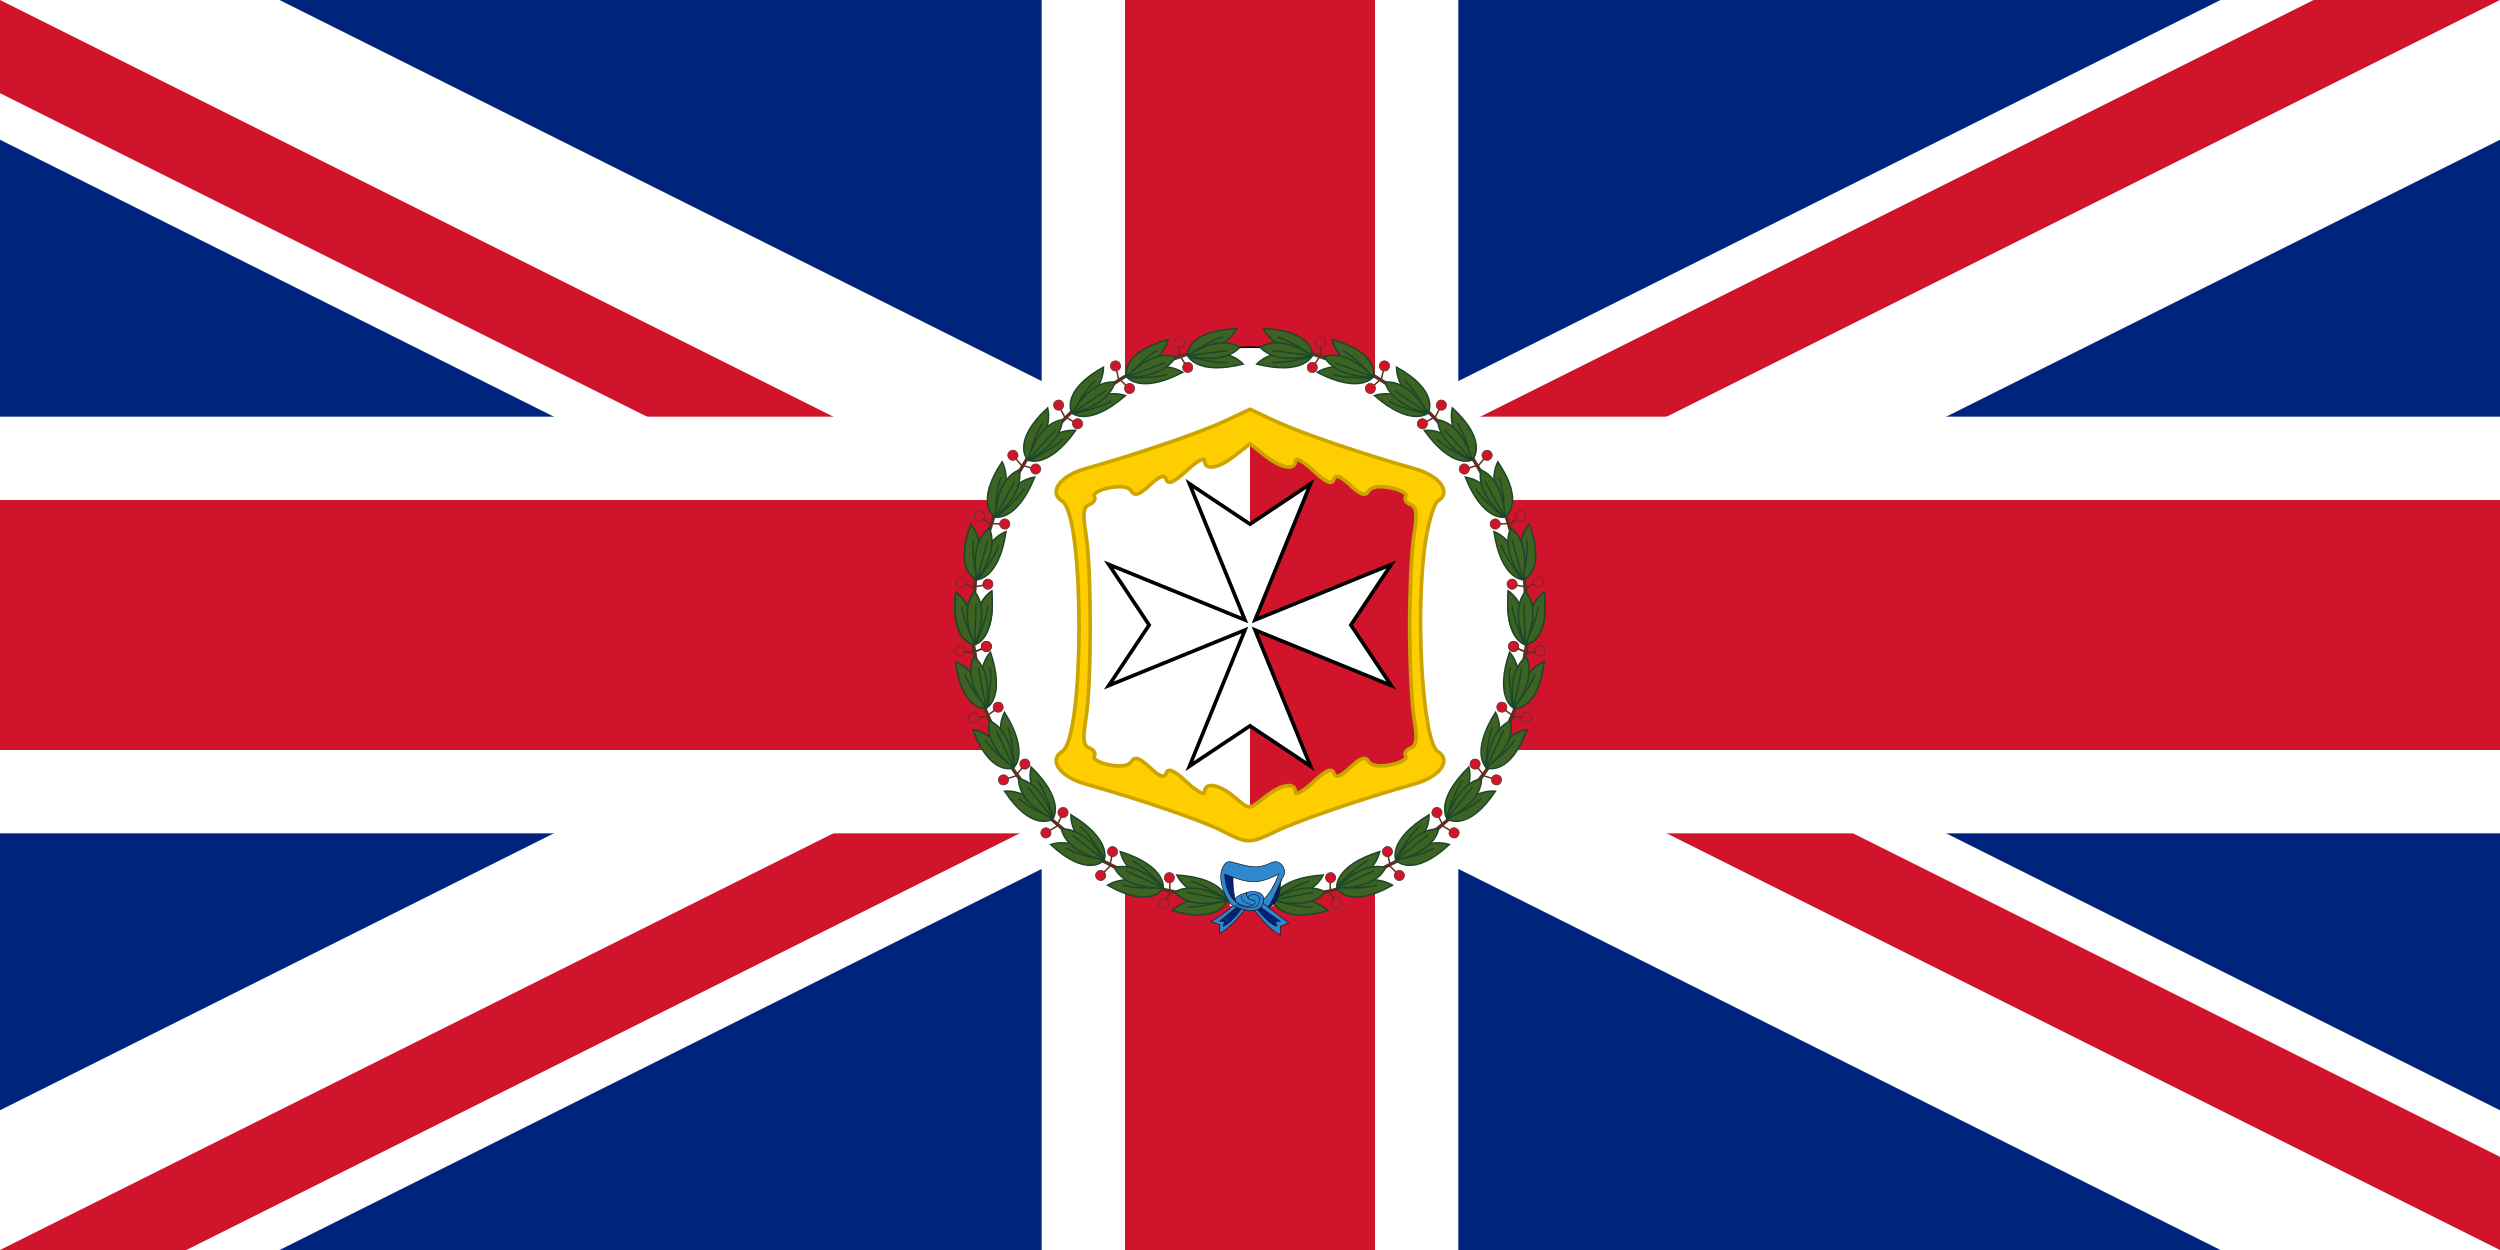 <?xml version="1.0" encoding="UTF-8" standalone="no"?>
<svg
   xmlns:dc="http://purl.org/dc/elements/1.1/"
   xmlns:cc="http://creativecommons.org/ns#"
   xmlns:rdf="http://www.w3.org/1999/02/22-rdf-syntax-ns#"
   xmlns:svg="http://www.w3.org/2000/svg"
   xmlns="http://www.w3.org/2000/svg"
   xmlns:xlink="http://www.w3.org/1999/xlink"
   xmlns:sodipodi="http://sodipodi.sourceforge.net/DTD/sodipodi-0.dtd"
   xmlns:inkscape="http://www.inkscape.org/namespaces/inkscape"
   width="1200"
   height="600"
   viewBox="0 0 1485 742.5"
   id="svg2"
   version="1.1"
   inkscape:version="0.48.2 r9819"
   sodipodi:docname="AJAX1.svg">
  <rect x="0" y="0" width="1485" height="742.5" fill="#333333" stroke="none"/>
  <sodipodi:namedview
     pagecolor="#ffffff"
     bordercolor="#666666"
     borderopacity="1"
     objecttolerance="10"
     gridtolerance="10"
     guidetolerance="10"
     inkscape:pageopacity="0"
     inkscape:pageshadow="2"
     inkscape:window-width="1280"
     inkscape:window-height="1004"
     id="namedview93"
     showgrid="false"
     fit-margin-top="0"
     fit-margin-left="0"
     fit-margin-right="0"
     fit-margin-bottom="0"
     inkscape:zoom="0.53666667"
     inkscape:cx="500.02495"
     inkscape:cy="1.5720956"
     inkscape:window-x="-8"
     inkscape:window-y="-8"
     inkscape:window-maximized="1"
     inkscape:current-layer="svg2" />
  <defs
     id="defs4">
    <style
       type="text/css"
       id="style6">
 .str4 {stroke:#131516;stroke-width:0.4}
 .str5 {stroke:#00247d;stroke-width:0.4;stroke-linecap:round}
 .str2 {stroke:#5c3021;stroke-width:0.4}
 .str0 {stroke:#131516;stroke-width:0.9}
 .str3 {stroke:#1a472b;stroke-width:0.9}
 .str6 {stroke:#5c3021;stroke-width:0.9}
 .fil6 {fill:none}
 .fil7 {fill:#2e87cf}
 .fil8 {fill:#00247d}
 .fil5 {fill:#3d6221}
 .fil3 {fill:#5c3021}
 .fil4 {fill:#cf142b}
 .fil1 {fill:#f7e017}
 .fil2 {fill:white}
 </style>
    <clipPath
       id="t">
      <path
         d="m 30,15 h 30 v 15 z m 0,0 V 30 H 0 z m 0,0 H 0 V 0 z m 0,0 V 0 h 30 z"
         id="path9"
         inkscape:connector-curvature="0" />
    </clipPath>
  </defs>
  <g
     transform="scale(24.75,24.75)"
     id="g11">
    <path
       d="M 0,0 V 30 H 60 V 0 z"
       id="path13"
       inkscape:connector-curvature="0"
       style="fill:#00247d;stroke:none" />
    <path
       d="M 0,0 60,30 M 60,0 0,30"
       id="path15"
       inkscape:connector-curvature="0"
       style="stroke:#ffffff;stroke-width:6" />
    <path
       d="M 0,0 60,30 M 60,0 0,30"
       clip-path="url(#t)"
       id="path17"
       inkscape:connector-curvature="0"
       style="stroke:#cf142b;stroke-width:4" />
    <path
       d="M 30,0 V 30 M 0,15 h 60"
       id="path19"
       inkscape:connector-curvature="0"
       style="stroke:#ffffff;stroke-width:10" />
    <path
       d="M 30,0 V 30 M 0,15 h 60"
       id="path21"
       inkscape:connector-curvature="0"
       style="stroke:#cf142b;stroke-width:6" />
  </g>
  <g
     transform="translate(142.5,71.25)"
     id="g23">
    <path
       style="fill:#ffffff;stroke:#000000;stroke-width:0.928;stroke-miterlimit:4;stroke-opacity:1;stroke-dasharray:none"
       d="m 765,300 c 0,91.127 -73.873,165 -165,165 -91.127,0 -165,-73.873 -165,-165 0,-91.127 73.873,-165 165,-165 91.127,0 165,73.873 165,165 z"
       id="circle25"
       inkscape:connector-curvature="0" />
    <g
       id="3">
      <g
         id="2">
        <g
           id="list">
          <polygon
             class="fil3"
             points="658,145 631,136 631,138 657,147 "
             id="polygon30"
             style="fill:#5c3021" />
          <path
             class="fil6 str6"
             d="m 636,149 5,-8"
             id="path32"
             inkscape:connector-curvature="0"
             style="fill:none;stroke:#5c3021;stroke-width:0.9" />
          <path
             class="fil6 str6"
             d="m 642,133 0,8"
             id="path34"
             inkscape:connector-curvature="0"
             style="fill:none;stroke:#5c3021;stroke-width:0.9" />
          <circle
             class="fil4 str2"
             cx="637"
             cy="147"
             r="3"
             id="circle36"
             d="m 640,147 c 0,1.657 -1.343,3 -3,3 -1.657,0 -3,-1.343 -3,-3 0,-1.657 1.343,-3 3,-3 1.657,0 3,1.343 3,3 z"
             sodipodi:cx="637"
             sodipodi:cy="147"
             sodipodi:rx="3"
             sodipodi:ry="3"
             style="fill:#cf142b;stroke:#5c3021;stroke-width:0.4" />
          <circle
             class="fil4 str2"
             cx="642"
             cy="132"
             r="3"
             id="circle38"
             d="m 645,132 c 0,1.657 -1.343,3 -3,3 -1.657,0 -3,-1.343 -3,-3 0,-1.657 1.343,-3 3,-3 1.657,0 3,1.343 3,3 z"
             sodipodi:cx="642"
             sodipodi:cy="132"
             sodipodi:rx="3"
             sodipodi:ry="3"
             style="fill:#cf142b;stroke:#5c3021;stroke-width:0.4" />
          <path
             class="fil5 str3"
             d="m 608,124 c 29,1 29,15 29,15 0,0 -21,0 -29,-15 z"
             id="path40"
             inkscape:connector-curvature="0"
             style="fill:#3d6221;stroke:#1a472b;stroke-width:0.9" />
          <path
             class="fil6 str3"
             d="m 616,129 c 6,1 20,10 20,11"
             id="path42"
             inkscape:connector-curvature="0"
             style="fill:none;stroke:#1a472b;stroke-width:0.9" />
          <path
             class="fil5 str3"
             d="m 604,145 c 28,7 33,-5 33,-5 0,0 -21,-7 -33,5 z"
             id="path44"
             inkscape:connector-curvature="0"
             style="fill:#3d6221;stroke:#1a472b;stroke-width:0.9" />
          <path
             class="fil6 str3"
             d="m 613,144 c 6,1 21,-3 23,-3"
             id="path46"
             inkscape:connector-curvature="0"
             style="fill:none;stroke:#1a472b;stroke-width:0.9" />
          <path
             class="fil5 str3"
             d="m 637,140 c 0,0 -18,-13 -31,-5 10,11 31,5 31,5 z"
             id="path48"
             inkscape:connector-curvature="0"
             style="fill:#3d6221;stroke:#1a472b;stroke-width:0.9" />
          <path
             class="fil6 str3"
             d="m 637,140 -24,-3"
             id="path50"
             inkscape:connector-curvature="0"
             style="fill:none;stroke:#1a472b;stroke-width:0.9" />
        </g>
        <use
           xlink:href="#list"
           transform="matrix(0.972,0.233,-0.233,0.972,86.612,-131.778)"
           id="use52"
           x="0"
           y="0"
           width="1485"
           height="742.5" />
        <use
           xlink:href="#list"
           transform="matrix(0.891,0.454,-0.454,0.891,201.593,-239.696)"
           id="use54"
           x="0"
           y="0"
           width="1485"
           height="742.5" />
        <use
           xlink:href="#list"
           transform="matrix(0.76,0.649,-0.649,0.76,338.591,-317.791)"
           id="use56"
           x="0"
           y="0"
           width="1485"
           height="742.5" />
        <use
           xlink:href="#list"
           transform="matrix(0.588,0.809,-0.809,0.588,490.034,-361.746)"
           id="use58"
           x="0"
           y="0"
           width="1485"
           height="742.5" />
        <use
           xlink:href="#list"
           transform="matrix(0.383,0.924,-0.924,0.383,647.554,-369.133)"
           id="use60"
           x="0"
           y="0"
           width="1485"
           height="742.5" />
        <use
           xlink:href="#list"
           transform="matrix(0.156,0.988,-0.988,0.156,802.446,-339.543)"
           id="use62"
           x="0"
           y="0"
           width="1485"
           height="742.5" />
      </g>
      <use
         xlink:href="#2"
         transform="matrix(0.156,0.988,-0.988,0.156,802.446,-339.543)"
         id="use64"
         x="0"
         y="0"
         width="1485"
         height="742.5" />
    </g>
    <use
       xlink:href="#3"
       transform="matrix(-1,0,0,1,1200,0)"
       id="use66"
       x="0"
       y="0"
       width="1485"
       height="742.5" />
    <rect
       class="fil2"
       x="588"
       y="451"
       width="26"
       height="16"
       id="rect68"
       style="fill:#ffffff" />
    <path
       class="fil7 str4"
       d="m 594,463 c -9,9 -17,13 -17,13 -1,0 5,2 5,2 l 0,5 c 8,-3 21,-22 21,-22 l -9,2 z"
       id="path70"
       inkscape:connector-curvature="0"
       style="fill:#2e87cf;stroke:#131516;stroke-width:0.4" />
    <path
       class="fil8 str4"
       d="m 594,466 -12,10 3,0 -1,3 c 7,-3 13,-14 13,-14 l -3,1 z"
       id="path72"
       inkscape:connector-curvature="0"
       style="fill:#00247d;stroke:#131516;stroke-width:0.4" />
    <path
       class="fil8 str4"
       d="m 591,445 c -3,8 1,21 1,21 l -5,-4 -3,-15 7,-2 z"
       id="path74"
       inkscape:connector-curvature="0"
       style="fill:#00247d;stroke:#131516;stroke-width:0.4" />
    <path
       class="fil8 str4"
       d="m 608,468 c 9,0 10,-11 10,-13 0,-2 1,-6 1,-6 l -11,19 z"
       id="path76"
       inkscape:connector-curvature="0"
       style="fill:#00247d;stroke:#131516;stroke-width:0.4" />
    <path
       class="fil8 str4"
       d="m 608,468 c 6,-0.6 6,-3 6.5,-4 0.4,-1 3,-8 3,-9 0.5,-1 1.5,-6 1.5,-6 l -5,5.8 -6,14 z"
       id="path78"
       inkscape:connector-curvature="0"
       style="fill:#00247d;stroke:#131516;stroke-width:0.4" />
    <path
       class="fil7 str4"
       d="m 585,442 c -6,8 1,20 3,23 2,3 8,3 8,3 0,0 11,2 14,0 3,-2 7,-14 10,-19 2,-4 -2,-10 -7,-8 -8,4 -12,3 -23,0 -3,-1 -4,0 -5,1 z m 14,25 c -12,0 -14,-15 -14,-19 15,6 20,6 32,0 0,0 -6,19 -18,19 z"
       id="path80"
       inkscape:connector-curvature="0"
       style="fill:#2e87cf;stroke:#131516;stroke-width:0.4" />
    <path
       class="fil7 str4"
       d="m 606,464 17,13 -5,2 0,5 c -8,-3 -21,-22 -21,-22 l 9,2 z"
       id="path82"
       inkscape:connector-curvature="0"
       style="fill:#2e87cf;stroke:#131516;stroke-width:0.4" />
    <path
       class="fil8 str4"
       d="m 604,466 14,10 -3,0 1,3 c -5,-1 -14,-13 -14,-13 l 2,0 z"
       id="path84"
       inkscape:connector-curvature="0"
       style="fill:#00247d;stroke:#131516;stroke-width:0.4" />
    <path
       class="fil7 str4"
       d="m 591,467 c 8,4 14,3 16,0 1,-2 2,-5 0,-7 -2,-2 -7,-2 -9,-1 -4,2 5,7 4,7"
       id="path86"
       inkscape:connector-curvature="0"
       style="fill:#2e87cf;stroke:#131516;stroke-width:0.4" />
    <path
       class="fil6 str5"
       d="m 592,466 c 7,3 11,2 12,1 2,-2 3,-7 -2,-7 -3,0 -6,5 -6,5"
       id="path88"
       inkscape:connector-curvature="0"
       style="fill:none;stroke:#00247d;stroke-width:0.4;stroke-linecap:round" />
    <path
       class="fil7 str4"
       d="m 598,459 c 0,0 -1,2 2,4 2,1 3,0 3,2 0,2 -5,3 -9,1 -8,-4 4,-7 4,-7 z"
       id="path90"
       inkscape:connector-curvature="0"
       style="fill:#2e87cf;stroke:#131516;stroke-width:0.4" />
    <path
       id="path1808"
       class="fil6 str5"
       d="m 601,466 c -7,-1 -6,-5 -6,-5"
       inkscape:connector-curvature="0"
       style="fill:none;stroke:#00247d;stroke-width:0.4;stroke-linecap:round" />
  </g>
  <path
     inkscape:connector-curvature="0"
     sodipodi:nodetypes="ccccccccc"
     id="path2404"
     d="m 746.807,488.587 -109.388,-35.884 7.797,-74.212 -4.962,-88.388 101.828,-35.884 104.663,33.049 -6.852,69.487 3.072,95.948 -96.158,35.884 z"
     style="fill:#cf142b;fill-opacity:1;stroke:none" />
  <path
     inkscape:connector-curvature="0"
     sodipodi:nodetypes="cccccc"
     id="path2407"
     d="m 742.5,489.532 -104.609,-35.884 7.797,-74.212 -4.962,-88.388 101.773,-35.884 0,234.369 z"
     style="fill:#ffffff;fill-opacity:1;stroke:none" />
  <path
     inkscape:connector-curvature="0"
     id="path2396"
     d="m 725.635,493.374 c -11.313,-5.841 -48.884,-18.705 -80.923,-27.707 -15.108,-4.245 -22.15,-14.102 -13.773,-19.279 13.381,-8.27 13.381,-140.452 0,-148.723 -8.383,-5.181 -1.337,-15.034 13.773,-19.257 30.175,-8.434 68.414,-21.491 82.942,-28.32 l 14.846,-6.978 14.846,6.978 c 14.528,6.829 52.767,19.885 82.942,28.32 15.109,4.223 22.156,14.076 13.773,19.257 -2.082,1.287 -5.258,11.334 -7.058,22.329 -6.678,40.779 -2.217,120.662 7.058,126.394 8.383,5.181 1.337,15.034 -13.773,19.257 -30.082,8.408 -69.196,21.758 -82.302,28.09 -15.743,7.606 -16.945,7.593 -32.351,-0.361 z m 26.064,-20.158 c 9.592,-7.545 17.785,-8.808 17.785,-2.742 0,2.202 4.753,-0.454 10.563,-5.903 7.449,-6.986 11.036,-8.591 12.169,-5.444 1.178,3.273 3.804,2.398 9.853,-3.285 6.079,-5.711 8.924,-6.652 10.822,-3.58 1.664,2.693 6.357,3.411 13.26,2.031 5.876,-1.175 9.853,-3.481 8.838,-5.123 -1.015,-1.642 0.277,-3.8 2.871,-4.796 3.652,-1.401 4.126,-5.391 2.101,-17.684 -1.438,-8.731 -2.615,-33.33 -2.615,-54.664 0,-21.334 1.177,-45.933 2.615,-54.664 2.025,-12.293 1.551,-16.283 -2.101,-17.684 -2.594,-0.995 -3.886,-3.154 -2.871,-4.796 1.015,-1.642 -2.962,-3.948 -8.838,-5.123 -6.903,-1.381 -11.595,-0.662 -13.26,2.031 -1.899,3.072 -4.743,2.131 -10.822,-3.58 -6.049,-5.683 -8.675,-6.558 -9.853,-3.285 -1.132,3.147 -4.72,1.542 -12.169,-5.444 -5.81,-5.449 -10.563,-8.105 -10.563,-5.903 0,6.133 -8.229,4.775 -18.097,-2.987 l -8.887,-6.991 -8.887,6.991 c -9.867,7.762 -18.097,9.12 -18.097,2.987 0,-2.202 -4.753,0.454 -10.563,5.903 -7.449,6.986 -11.036,8.591 -12.169,5.444 -1.178,-3.273 -3.804,-2.398 -9.853,3.285 -6.079,5.711 -8.924,6.652 -10.822,3.58 -1.664,-2.692 -6.357,-3.411 -13.259,-2.031 -5.876,1.175 -9.853,3.481 -8.838,5.123 1.015,1.642 -0.277,3.801 -2.871,4.796 -3.652,1.401 -4.126,5.391 -2.101,17.684 3.376,20.493 3.376,88.835 0,109.328 -2.025,12.293 -1.551,16.283 2.101,17.684 2.594,0.995 3.886,3.154 2.871,4.796 -1.015,1.642 2.962,3.948 8.838,5.123 6.903,1.381 11.595,0.662 13.259,-2.031 1.899,-3.072 4.743,-2.131 10.822,3.58 6.049,5.683 8.675,6.558 9.853,3.285 1.132,-3.147 4.72,-1.542 12.169,5.444 5.81,5.449 10.563,8.105 10.563,5.903 0,-6.074 8.42,-4.797 17.335,2.63 9.837,8.195 8.582,8.188 18.848,0.112 z"
     style="fill:#ffce00;fill-opacity:1;stroke:#cca400;stroke-width:2.197;stroke-miterlimit:4;stroke-opacity:1;stroke-dasharray:none" />
  <path
     inkscape:connector-curvature="0"
     id="path2662"
     d="m 658.619,407.2 80.885,-32.953 -32.953,80.885 35.949,-23.966 35.949,23.966 -32.953,-80.885 80.885,32.953 -23.966,-35.949 23.966,-35.949 -80.885,32.953 32.953,-80.885 -35.949,23.966 -35.949,-23.966 32.953,80.885 -80.885,-32.953 23.966,35.949 -23.966,35.949 z"
     style="fill:#ffffff;stroke:#000000;stroke-width:2.195;stroke-miterlimit:4;stroke-opacity:1;stroke-dasharray:none" />
</svg>
